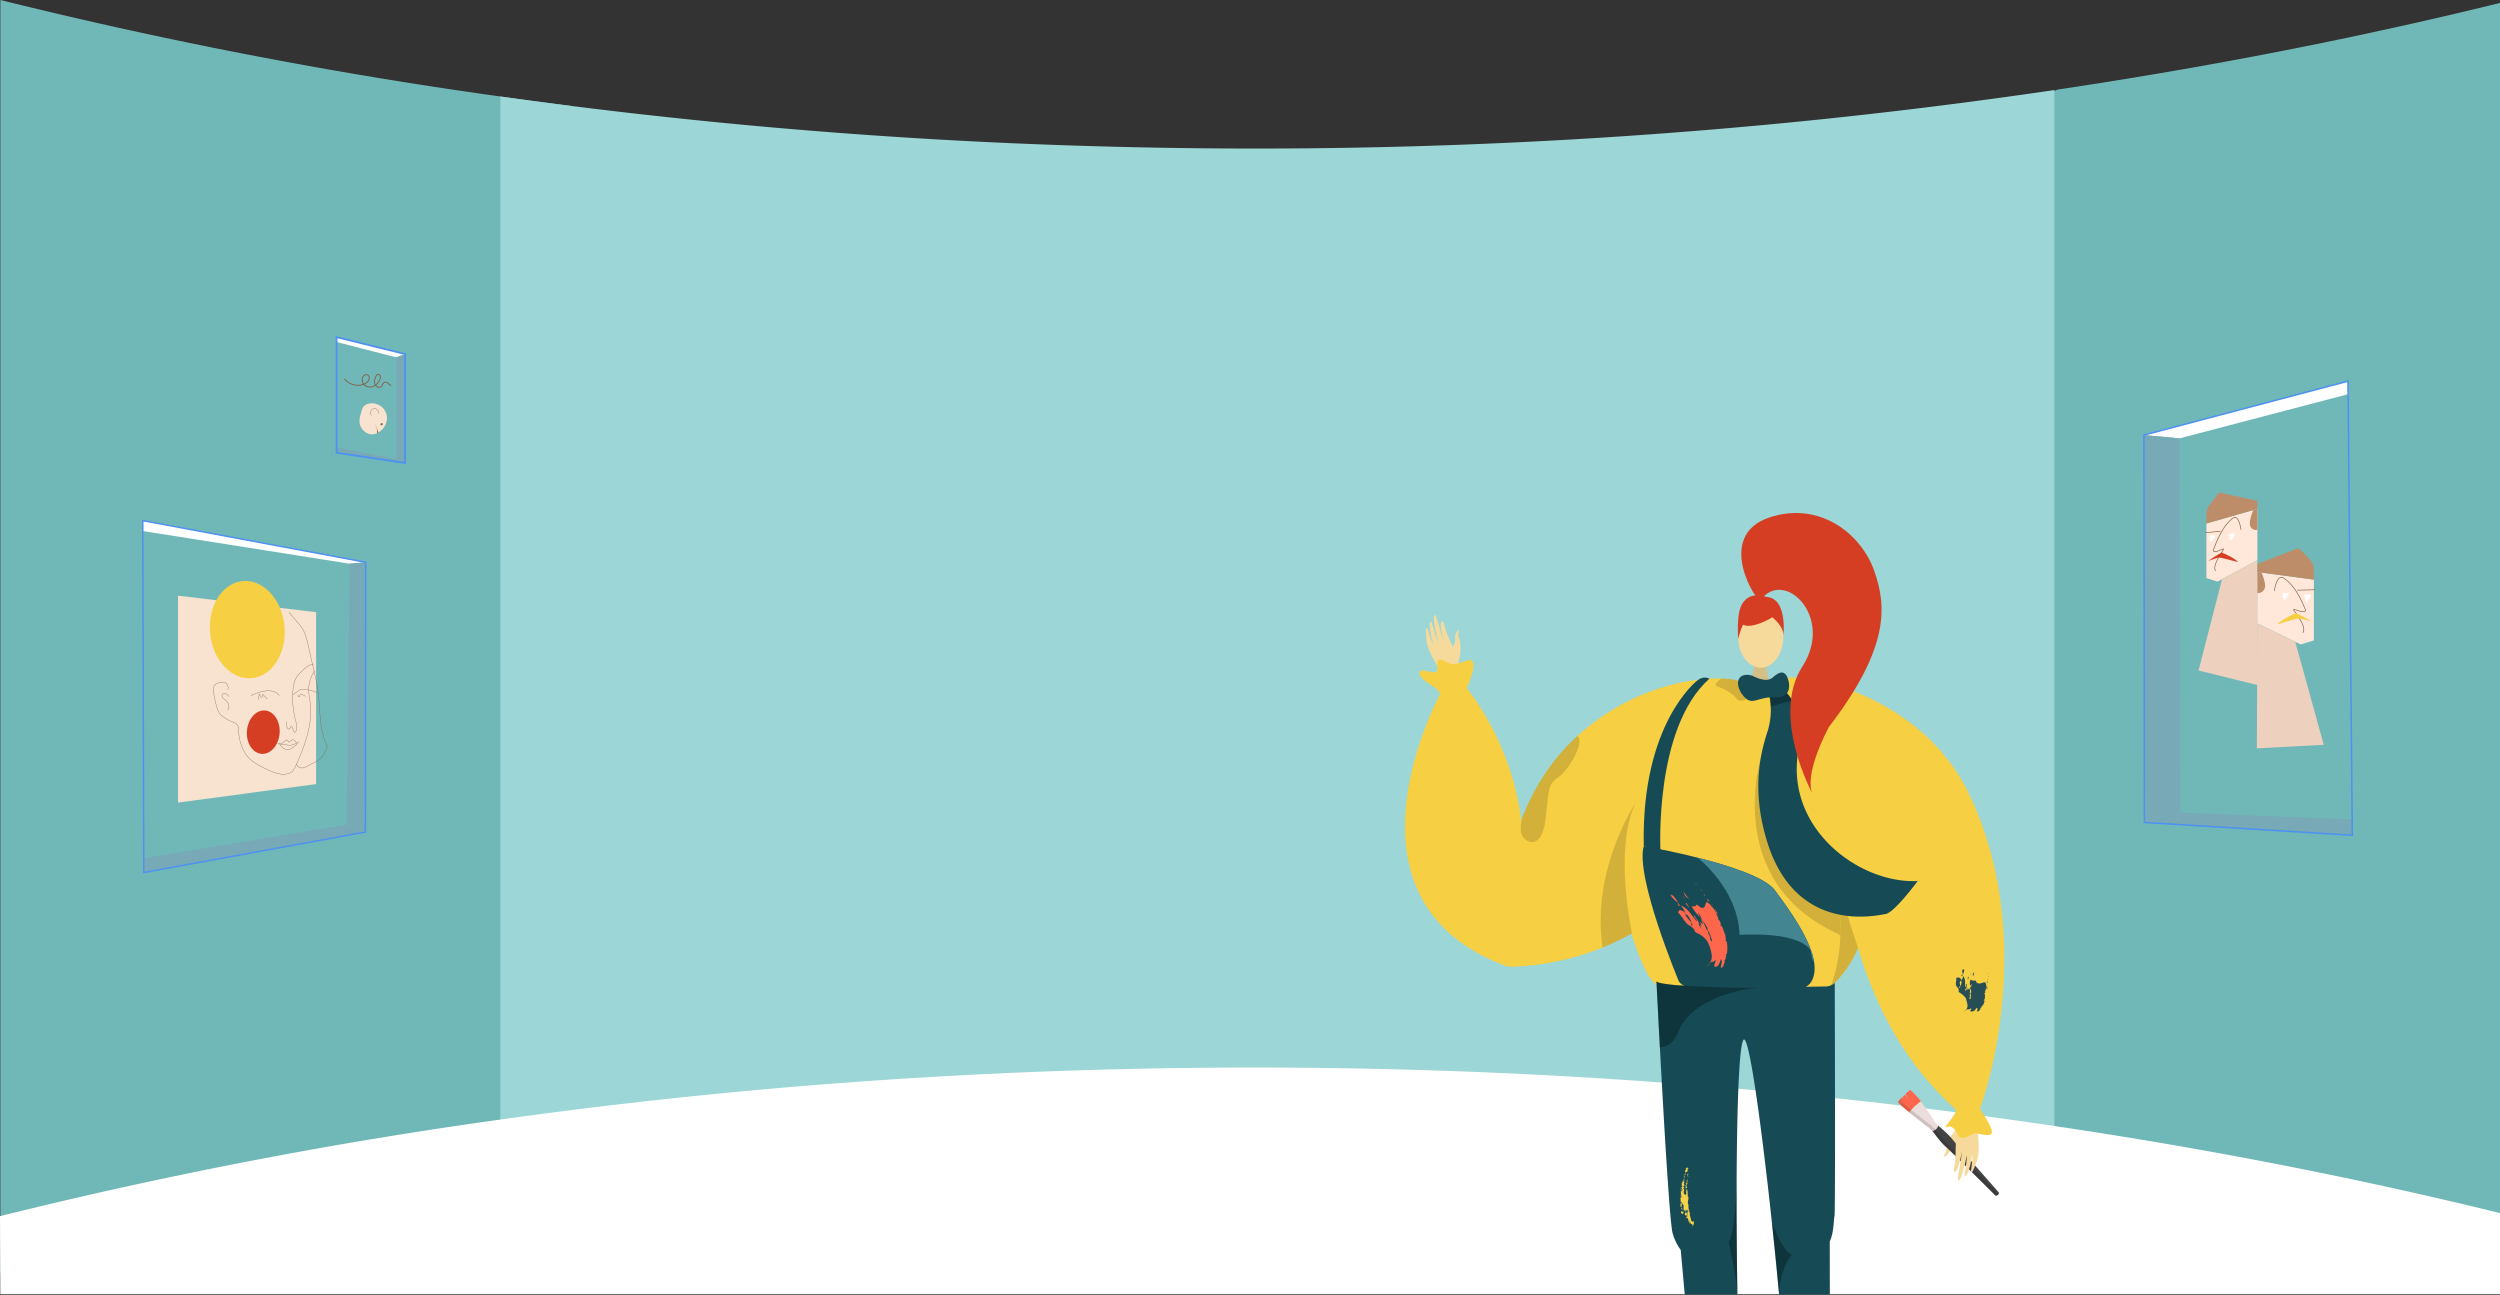 <svg xmlns="http://www.w3.org/2000/svg" width="1366" height="707.652" viewBox="0 0 1366 707.652"><rect x="0" y="0" width="1366" height="707.652" fill="#333333" stroke="none"/><defs><style>.a{fill:#70b8b8;}.b{fill:#9cd6d6;}.c{fill:#fff;}.d{fill:#77aab6;}.ab,.ae,.ag,.ai,.e,.k,.t,.y,.z{fill:none;}.e,.y,.z{stroke:#4e91f2;}.ab,.ae,.ag,.ai,.e,.y,.z{stroke-miterlimit:10;}.e{stroke-width:0.999px;}.f,.n{fill:#f6da9b;}.f{fill-rule:evenodd;}.g{fill:#444343;}.h{fill:#fe674c;}.i{fill:#ebdddb;}.j{fill:#e5d7d1;opacity:0.31;mix-blend-mode:overlay;isolation:isolate;}.l{opacity:0.13;}.m{fill:#d6bf87;}.o{fill:#f7cf43;}.p{fill:#164b55;}.q{fill:#438591;}.r{opacity:0.15;}.s{fill:#f8d24b;}.t{stroke:#f8d24b;stroke-linecap:round;stroke-linejoin:round;}.u{fill:#274e55;}.v,.w{opacity:0.3;}.x{fill:#d63e23;}.y{stroke-width:0.834px;}.z{stroke-width:0.849px;}.aa{fill:#ffe8d9;}.ab,.ae,.ag,.ai{stroke:#826047;}.ab{stroke-width:0.361px;}.ac{fill:#bd8c68;}.ad{fill:#edd1be;}.ae{stroke-width:0.36px;}.af{fill:#f7e3d0;}.ag{stroke-width:0.184px;}.ah{fill:#826047;}.ai{stroke-width:0.5px;}</style></defs><path class="a" d="M1366,1.62V707.17l-242.23-67.59-1.24-.24-31.75-6.02.07-22.59,1.56-535.5,30.12-25.56,1.78-.74C1228.2,33.44,1310.31,15.31,1366,1.62Z"/><path class="a" d="M316.29,64.64,300.61,608.05l-.37,12.96-26.87,6.66L.2,695.41V0A2644.964,2644.964,0,0,0,273.37,52.72q18.765,2.625,38.35,5.11Z"/><path class="b" d="M1122.53,49.2V645.63H273.37V52.72q18.765,2.625,38.35,5.11A2967.286,2967.286,0,0,0,614.99,80.32,2991.739,2991.739,0,0,0,1122.53,49.2Z"/><path class="c" d="M1366,662.83v44.34H379.55a2.45,2.45,0,0,1-.02.27,2.435,2.435,0,0,0-.01-.27H.17L0,664.5c.07-.02.13-.03.2-.05a2638.247,2638.247,0,0,1,265.16-51.59c1.97-.28,3.96-.56,5.95-.84.68-.1,1.37-.19,2.06-.29q3.555-.495,7.14-.99c1.4-.19,2.8-.39,4.21-.57q6.21-.855,12.5-1.68c1.13-.15,2.26-.3,3.39-.44,1.78-.24,3.58-.47,5.38-.7l1.13-.15,1-.12c.34-.05.68-.09,1.02-.13a.248.248,0,0,1,.09-.01h.01q19.485-2.49,39.76-4.79,21.15-2.4,43.13-4.56,4.86-.48,9.76-.94,20.475-1.95,41.65-3.66c53.93-4.34,111.17-7.46,171.45-8.86a3022.069,3022.069,0,0,1,304.88,8.27q16.155,1.26,31.9,2.66c1.43.12,2.86.25,4.28.39q9.375.825,18.58,1.73c1.39.13,2.77.26,4.15.4q9.585.93,19,1.92,48.8,5.1,93.07,11.23,16.155,2.22,31.68,4.52C1227.26,630.8,1309.99,649.07,1366,662.83Z"/><path class="c" d="M183.907,186.878l32.659,8.389,4.806-1.8-37.465-9.253Z"/><path class="d" d="M216.566,195.267v55.668l4.806,2.045V193.464Z"/><path class="d" d="M216.566,250.935l-32.659-6.7v3.153l37.465,5.589Z"/><path class="e" d="M183.907,184.211l37.465,9.253V252.98l-37.465-5.589Z"/><path class="f" d="M1069.317,616.446s-5.057,5.223-5.7,10.883c-.379,3.364-1.224,3.32-1.452,3.9-.756,1.926,2.682-.049,3.467-2.925.638-2.338,4.529-3.788,5.309-5.209s2.145-5.636,1.56-6.649S1069.317,616.446,1069.317,616.446Z"/><path class="g" d="M1059.221,615.194l-.294-.293-1.416,1.322,0,0-.2.194-.218.2,0,0-1.307,1.246.275.311s4.126,5.8,6.957,8.259,27.19,26.705,27.19,26.705a.776.776,0,0,0,.983.041,1.779,1.779,0,0,0,.829-.782.775.775,0,0,0,.017-.984s-22.785-25.734-25.07-28.7S1059.221,615.194,1059.221,615.194Z"/><path class="h" d="M1049.3,601.333c.4.566.841,1.331.841,1.331l-6.482,5.484s-1.974-1.728-2.405-1.982a51.2,51.2,0,0,1-3.843-3.547c-.231-.293-.491-.267-.074-.879.079-.116.181-.254.311-.422.021-.026.041-.052.063-.077a11.189,11.189,0,0,1,1.635-1.66l1.1,1.166-.972-1.322s.857-.787,1.008-.951.808.156,1.179.55,1.3,1.812,1.428,1.879a21.154,21.154,0,0,0-1.407-2.148c-.231-.3-.675-.775-.675-.775s.292-.272.656-.616l0,0c.118-.111.245-.227.37-.348.487-.456.978-.92,1.059-1a3.613,3.613,0,0,1,.768-.443s1.492,1.405,1.974,1.89S1048.9,600.767,1049.3,601.333Z"/><path class="i" d="M1046.25,604.4a.018.018,0,0,0-.018,0c-.018.017-.05.049-.094.095s-.083.072-.1.089a.02.02,0,0,0,0,.018c-.7.736-2.9,3.11-2.9,3.11s1.825,1.481,2.087,1.68,6.23,4.888,6.8,5.336a13.962,13.962,0,0,0,1.973,1.341c.454.205.132.081.516.705a1.972,1.972,0,0,0,1.11.723,1.451,1.451,0,0,0,.355.633,15.153,15.153,0,0,0,1.93-1.113l.042-.039a15.017,15.017,0,0,0,1.223-1.862,1.461,1.461,0,0,0-.611-.391,1.97,1.97,0,0,0-.656-1.15c-.6-.42-.5-.091-.674-.557a14.112,14.112,0,0,0-1.224-2.048c-.414-.6-4.746-6.828-4.929-7.1s-1.556-2.183-1.556-2.183S1047.026,603.747,1046.25,604.4Z"/><path class="j" d="M1040.823,603.633s-2.1-1.13-3.488-1.893c.079-.116.181-.254.311-.422.021-.026.041-.052.063-.077Z"/><path class="k" d="M1045.834,597.458c-.482-.485-1.974-1.89-1.974-1.89a3.613,3.613,0,0,0-.768.443c-.081.083-.572.547-1.059,1-.125.121-.252.237-.37.348l0,0c-.364.344-.656.616-.656.616s.444.471.675.775a21.154,21.154,0,0,1,1.407,2.148c-.132-.067-1.057-1.485-1.428-1.879s-1.029-.712-1.179-.55-1.008.951-1.008.951l.972,1.322-1.1-1.166a11.189,11.189,0,0,0-1.635,1.66c-.022.025-.042.051-.063.077-.13.168-.232.306-.311.422-.417.612-.157.586.074.879a51.2,51.2,0,0,0,3.843,3.547c.29.171,1.278,1.009,1.894,1.539l-.01.012.378.306.143.125.005,0c.561.453,1.391,1.124,1.561,1.253.263.2,6.23,4.888,6.8,5.336a13.962,13.962,0,0,0,1.973,1.341c.454.205.132.081.516.705a1.972,1.972,0,0,0,1.11.723,1.451,1.451,0,0,0,.355.633.062.062,0,0,0,.04,0l.039.044s4.126,5.8,6.957,8.259,27.19,26.705,27.19,26.705a.776.776,0,0,0,.983.041,2.156,2.156,0,0,0,.479-.323,2.186,2.186,0,0,0,.35-.459.775.775,0,0,0,.017-.984s-22.785-25.734-25.07-28.7-7.743-7.518-7.743-7.518l-.049-.049a.071.071,0,0,0,0-.024.778.778,0,0,0-.221-.194l-.026-.026-.006.005c-.158-.1-.336-.2-.358-.176a1.97,1.97,0,0,0-.656-1.15c-.6-.42-.5-.091-.674-.557a14.112,14.112,0,0,0-1.224-2.048c-.414-.6-4.746-6.828-4.929-7.1-.148-.221-1.067-1.5-1.419-1.992-.116-.183-.242-.375-.363-.549C1048.9,600.767,1046.317,597.94,1045.834,597.458Z"/><g class="l"><path d="M1040.679,598.481l1.02,1.082-.71-.965A1.341,1.341,0,0,0,1040.679,598.481Z"/><path d="M1041.689,597.338l-.064.061h0c-.364.344-.657.616-.657.616l0,0C1041.2,597.8,1041.545,597.483,1041.689,597.338Z"/><path d="M1042.914,597.84c.372.394,1.3,1.813,1.428,1.879a21.154,21.154,0,0,0-1.407-2.148c-.224-.294-.647-.744-.673-.772l-.268.251c-.079.077-.159.152-.237.225C1041.937,597.155,1042.558,597.462,1042.914,597.84Z"/><path d="M1043.124,595.986a.492.492,0,0,0-.07.061c-.018.019-.058.057-.112.109Z"/><path d="M1091.46,651.957s-24.359-24.25-27.19-26.7-6.956-8.259-6.956-8.259l-.04-.045a.062.062,0,0,1-.04,0,1.446,1.446,0,0,1-.355-.633,1.974,1.974,0,0,1-1.11-.722c-.384-.625-.062-.5-.516-.705a13.987,13.987,0,0,1-1.973-1.342c-.572-.448-6.539-5.136-6.8-5.336-.17-.129-1-.8-1.561-1.253l-.005,0-.143-.125c-.224-.18-.378-.306-.378-.306l.01-.012c-.616-.53-1.6-1.368-1.894-1.539a50.949,50.949,0,0,1-3.842-3.547c-.232-.293-.492-.267-.075-.879.079-.116.181-.254.311-.422.021-.026.041-.052.063-.077.12-.15.24-.29.358-.424l-.016-.016a11.191,11.191,0,0,0-1.635,1.66c-.022.025-.043.051-.063.077-.13.168-.233.306-.311.422-.417.612-.157.586.074.879a51.189,51.189,0,0,0,3.842,3.547c.29.171,1.279,1.009,1.9,1.539l-.011.012.378.306.144.125.005,0c.561.454,1.39,1.124,1.561,1.253.263.2,6.23,4.888,6.8,5.336a14.062,14.062,0,0,0,1.974,1.342c.454.2.131.08.516.7a1.977,1.977,0,0,0,1.109.722,1.45,1.45,0,0,0,.356.633.062.062,0,0,0,.04,0l.039.045s4.125,5.8,6.956,8.259,27.19,26.7,27.19,26.7a.776.776,0,0,0,.984.041,2.184,2.184,0,0,0,.479-.323,2.161,2.161,0,0,0,.35-.459,1.249,1.249,0,0,0,.141-.316A.688.688,0,0,1,1091.46,651.957Z"/><path d="M1040.5,598.478a.126.126,0,0,0-.059.033c-.026.027-.072.074-.131.13C1040.389,598.573,1040.452,598.518,1040.5,598.478Z"/><path d="M1039.815,599.11c-.206.191-.381.351-.381.351l.019.026Q1039.642,599.281,1039.815,599.11Z"/></g><path class="f" d="M1075.55,601.154c-.3,1.048-6.4,12.228-6.7,18.167s-.191,14.8-.935,17.887c-.875,3.635.589,4.485,2,.28a58.343,58.343,0,0,0,2.285-9.533c0-.592-.361,3.284-1.059,7.509-.741,4.492-1.8,9.375-1,9.564,1.556.366,4.492-12.606,4.644-14.877a57.017,57.017,0,0,1-.479,5.99c-.368,2.709-1.194,5.83-.611,6.413.918.918,3.307-5.986,3.856-11.634.178-.106.536,1.7-.567,8.362-.11.669.249,2.349,1.165.133,1.93-4.664,3.1-6.527,3.041-13.169-.062-6.477-1.685-13.563-.315-18.28Z"/><path class="f" d="M797.749,377.985c-.171-1.078.574-13.787-1.682-19.29s-6.134-13.467-6.778-16.58c-.757-3.661-2.444-3.8-1.929.6a58.333,58.333,0,0,0,2,9.6c.252.536-1.073-3.124-2.243-7.244-1.244-4.38-2.368-9.248-3.174-9.077-1.564.332,1.309,13.318,2.139,15.437a56.849,56.849,0,0,1-2.119-5.622c-.822-2.607-1.405-5.783-2.181-6.062-1.222-.44-.44,6.825,1.47,12.169-.116.171-1.208-1.307-3.051-7.807-.185-.653-1.226-2.019-1.111.376.242,5.042-.026,7.228,2.863,13.209,2.816,5.833,7.3,11.552,8.075,16.4Z"/><path class="f" d="M796.871,361.495s2.348-6.881.513-12.272c-1.091-3.2-.308-3.526-.349-4.148-.137-2.064-2.4,1.187-1.889,4.124.419,2.387-2.483,5.357-2.583,6.975s.461,6.012,1.422,6.68S796.871,361.495,796.871,361.495Z"/><path class="m" d="M958.332,360.395s1.026,11.452-6.038,17.785,16.28,0,16.28,0-4.344-10.969-3.37-17.785S958.332,360.395,958.332,360.395Z"/><ellipse class="n" cx="12.35" cy="16.85" rx="12.35" ry="16.85" transform="translate(949.708 331.136)"/><path class="o" d="M1081.805,605.984s8.213,11.463,6.266,13.52-8.067-1.083-9.875,0-6.446,3.23-7.544,1.912-2.871-7.04-6.611-5.639,6.5-7.819,4.313-9.793c-28.71-25.846-44.4-58.282-53.154-88.2h-.007v.007c-3.12,8.171-9.421,16.736-14.852,21.16-.352.3-.711.566-1.056.821-14.472,6.9-84.874,1.753-94.2-2-4.2-1.7-9.31-13.976-13.693-27.647-5.348-16.667-9.627-35.4-9.883-39.538-.434-6.95,7.951-87.766,56.15-97.2A50.187,50.187,0,0,1,950.7,372.6s.455.27,1.249.635a24.327,24.327,0,0,0,5.128,1.74c3.961.862,9.11.848,13.458-2.906,8.412-7.267,78.482,5.549,105.267,61.581C1115.518,516.728,1081.805,605.984,1081.805,605.984Z"/><path class="o" d="M951.4,382.883c-4.81,27.17-27.4,100.491-27.4,100.491a122,122,0,0,1-32.285,26.577c-.1.062-.207.118-.311.173a133.691,133.691,0,0,1-15.714,7.6c-27.82,11.27-51.837,10.463-51.837,10.463-98.89-35.681-37.019-148.808-37.019-148.808-.49-3.907-10.235-6.819-11.208-11.112s7.8.394,9.255-1.3-1.456-8.537,3.9-6.025,4.383,2.843,12.665,0,0,15.024,0,15.024c24.541,31.981,29.068,65.136,29.731,72.776-.007-.159-.007-.325-.014-.511.29-.738.58-1.477.869-2.2.394-.966.794-1.925,1.2-2.864a.022.022,0,0,0,.007-.014c0-.006.007-.013.007-.027,7.633-17.709,17.675-31.015,28.689-41,28.89-26.177,61.823-31.947,78.807-31.36,5.873.2,9.842,1.159,11.077,2.291a.584.584,0,0,1,.138.179C952.583,374.27,952.307,377.755,951.4,382.883Z"/><path class="p" d="M905.091,536.222v.09c0,.05.01.12.01.21,0,.04.01.09.01.14q.015.39.06,1.14c0,.11.01.22.02.34v.02c0,.11.01.23.02.36s.01.26.02.41.01.3.02.45.02.32.02.49q.03.555.06,1.2.03.51.06,1.08c.01.17.02.34.02.52.01.25.03.51.04.77.01.08.01.16.02.25q.015.375.03.78a.66.66,0,0,1,.01.14c.03.52.05,1.07.09,1.64q.03.57.06,1.17c.02.4.04.81.06,1.22.03.5.05,1.02.08,1.54.05,1.05.11,2.14.17,3.28.03.57.06,1.15.09,1.75s.06,1.19.09,1.8c.03.51.06,1.03.08,1.56.01.18.02.36.03.55.04.69.08,1.39.11,2.1.07,1.28.14,2.6.21,3.95q.045.855.09,1.74c.1,1.75.19,3.56.29,5.4.35,6.56.74,13.63,1.15,20.89,1.01,18.14,2.15,37.43,3.21,52.64,1.02,14.76,1.94,25.68,2.59,28a29.446,29.446,0,0,0,4.44,9.15l2.2,24.39h28.79c-.01-.29-.01-.57-.02-.86v-.24c0-.07-.01-.14-.01-.21v-.09c0-.1-.01-.21-.01-.32-.01-.71-.02-1.42-.03-2.14-.12-6.94-.22-14.14-.28-21.44-.01-1.64-.03-3.28-.04-4.93-.08-10.16-.1-20.44-.06-30.43v-.88c.08-18.23.35-35.42.87-48.98.6-16.01,1.54-26.98,2.86-28.68,1.51-1.94,4.04,10.32,6.9,29.62,1.98,13.41,4.12,30.23,6.18,48.04.83,7.19,1.65,14.54,2.44,21.89.73,6.82,1.43,13.63,2.1,20.33.09.84.17,1.67.25,2.5.15,1.52.3,3.02.44,4.52.41,4.18.8,8.29,1.17,12.3a2.464,2.464,0,0,0,.02.27,2.434,2.434,0,0,1,.01-.27h27.69c-.02-9.2-.03-18.99-.04-29.04,2.38-4.96,2.17-13.05,2.59-13.8.13-.23.21-7.61.25-18.7.04-11.69.05-27.52.03-43.48-.03-32.41-.13-65.36-.13-65.36-.05.05-.1.09-.15.14a6.594,6.594,0,0,1-1.81,1.19,9.114,9.114,0,0,1-2.36.66c-2.28.04-6.26.12-11.34.19h-.01c-6.79.09-15.53.19-24.76.2h-.06c-14.06.01-29.25-.14-40.43-.73-.77-.04-1.19-.07-1.19-.07l-.46-.03a93.029,93.029,0,0,1-12.17-1.3q-.27-.06-.51-.12a1.6,1.6,0,0,1-.21-.05c-.13-.03-.25-.07-.37-.1a6.888,6.888,0,0,1-.77-.26q-.18-.075-.33-.15A1.737,1.737,0,0,1,905.091,536.222Z"/><path class="p" d="M989.768,536.287c-7.267,12.65-65.957,9.759-72.417,0,0,0-24.037-57.337-19.192-73.983,0,0,13.775,2.381,29.365,6.322,17.385,4.389,37.019,10.724,42.292,17.86,5.99,8.11,14.576,19.835,18.93,30.656,0,.007,0,.007.007.014q.612,1.533,1.111,3.037c.325.987.608,1.967.849,2.933v.021C991.928,528.1,991.859,532.643,989.768,536.287Z"/><path class="p" d="M927.524,371.727s-30.857,23.292-29.366,90.578l9.131,2.941s-3.7-67.307,26.69-94.382C933.979,370.864,931.008,368.936,927.524,371.727Z"/><path class="q" d="M988.753,517.156c.131.642.263,1.256.387,1.836-7.516-10.573-38.655-8.171-38.655-8.171-.828-25.446-22.961-42.2-22.961-42.2,17.385,4.389,37.019,10.724,42.292,17.86,5.99,8.11,14.576,19.835,18.93,30.656C988.746,517.149,988.746,517.149,988.753,517.156Z"/><path class="q" d="M989.14,518.992a8.184,8.184,0,0,1,.724,1.2,8.383,8.383,0,0,1,.849,2.933v.021C991.2,527.8,990.451,525.072,989.14,518.992Z"/><path class="r" d="M1015.193,517.784v.007c-3.12,8.171-9.421,16.736-14.852,21.16,9.578-25.91,3.285-49.048,2.843-64.639,2.2,15.032,11.664,42.478,12,43.445A.1.1,0,0,1,1015.193,517.784Z"/><path class="r" d="M891.706,509.951a133.746,133.746,0,0,1-16.025,7.771c-6.329-41.85,17.219-77.73,17.868-78.71C883.472,460.558,888.952,495.99,891.706,509.951Z"/><path class="r" d="M851.45,424.7c-6.17,4.224-4.866,6.819-7.143,24s-12.664,11.394-13.313,5.549a21,21,0,0,1,2.229-11.091.022.022,0,0,0,.007-.014c0-.006.007-.013.007-.027,7.633-17.709,17.675-31.015,28.689-41C866.095,405.685,856.95,420.944,851.45,424.7Z"/><path class="c" d="M919.627,652.611c-.273-.189-.385-.613.077-.609a.826.826,0,0,1-.794-.291c.309,0,.223-.256.2-.421-.22.137-.256.325-.327.7.672.335-.341,1.061.4,1.37C919.336,653.127,919.8,652.894,919.627,652.611Z"/><path class="c" d="M921.641,651.075l-.184-.049.293.582C921.6,651.491,921.424,651.094,921.641,651.075Z"/><path class="s" d="M921.162,649.188c.336.057.535-.237.844-.226-.679,0-.133-.467-.214-.723l-.519-.114c-.382.241-.226.874-.281,1.406Z"/><path class="c" d="M921.554,648.715l-.331-.174C921.309,648.684,921.355,649.009,921.554,648.715Z"/><path class="c" d="M919.718,649.048c-.05.42.227-.25.331.175C919.963,649.08,919.94,648.915,919.718,649.048Z"/><path class="s" d="M920.8,647.315c.075.3.142.6.223.893l.235-.361Z"/><path class="s" d="M921.911,647.3a.222.222,0,0,1-.378.121c.422-.3-.152-.517.207-.8l.166.286c.435-.024-.423-.6.346-.558-.529-.4-.666.265-1.034-.243a1.8,1.8,0,0,1-.2,1.2c.161-.109.133-.156.267-.312.013.279.235.66.275.985C922.063,647.812,921.616,647.562,921.911,647.3Z"/><path class="s" d="M922.066,645.9c.048-.3.088-.755-.491-.862-.427.3.059.375.3.527-.1.087-.149.385-.45.251C921.549,645.775,921.841,646.024,922.066,645.9Z"/><path class="s" d="M922.22,644.731l-.5-.243.08.145-.37,0c.09.03.759.167.7.463C922.417,644.952,922.083,644.883,922.22,644.731Z"/><path class="s" d="M919.669,644.535c.265-.193.12-.32-.014-.565.034.332-.005.8.2.908l-.09-.03a2.877,2.877,0,0,0,.6.555C920.028,645.053,920.6,644.482,919.669,644.535Z"/><path class="s" d="M919.6,644.955l-.288-.255Z"/><path class="s" d="M922.145,643.8l-.193.448.164-.1Z"/><path class="s" d="M920.558,644.268c.093-.367-.417.182-.388-.167-.054-.1-.012.515.231.555C920.5,644.569,920.124,644.285,920.558,644.268Z"/><path class="s" d="M922.2,643.507l-.368-.4Z"/><path class="s" d="M922.506,642.584l-.27-.092c.254-.347-.1-.865.518-1.085-.345.037-.691-.2-.817.109.179.063.167.177.384.174-.076.132-.319.087-.421.171.283.256.029.6.286.812-.052-.1.012-.115.05-.181.451.43-.728.427.059.652C922.058,642.987,922.61,642.777,922.506,642.584Z"/><path class="s" d="M920.625,642.5l-.126.318c-.36-.124.01-.4-.323-.473-.217.005-.343.323-.485.2.857.094.015.448.987.339.086.427-.535.1-.512.545l.452.152C920.415,643.064,920.817,643,920.625,642.5Z"/><path class="s" d="M920.849,641.252l.293-.136-.409.055c-.02-.732,1.672-1.016,1.479-1.465-.495-.589.36-1.017.327-1.572-.324-.3-.228.237-.444.244-.672-.144.381-.226-.164-.407-.49-.085-.582.513-.9.724.051.214.2.225.477.314-.279.027-.382.23-.662.258.347.467-.4.631-.026,1.092-.386.1-.043-.325-.112-.189l-.012.234.063-.02c.359.347-.037.9-.3,1.089.139-.151.458-.239.561-.042l-.447.123.6.452C920.774,641.666,921.642,641.372,920.849,641.252Z"/><path class="s" d="M920.032,641.646c-.266.471.653-.012.412.506l0-.563Z"/><path class="c" d="M921.3,639.414l.319-.211C921,639.278,921.779,639.725,921.3,639.414Z"/><path class="c" d="M921.377,638.534l.546.179-.3-.254Z"/><path class="s" d="M922.127,637.8c-.263-.207-.525-.018-.475.2C921.692,637.812,921.947,637.74,922.127,637.8Z"/><path class="s" d="M922.576,640.257a.335.335,0,0,1-.028.139Z"/><path class="s" d="M922.594,640.166l-.018.091A.278.278,0,0,1,922.594,640.166Z"/><path class="s" d="M921.9,649.9a.434.434,0,0,1,.032.187l-.036-.185Z"/><path class="s" d="M921.119,650.116c-.354-.336.848-.349.6-.887a5.85,5.85,0,0,1,.18.677C921.333,650.209,921.6,649.665,921.119,650.116Z"/><path class="s" d="M920.558,645.6a.247.247,0,0,0-.016-.019C920.523,645.543,920.541,645.561,920.558,645.6Z"/><path class="c" d="M922.45,664.648l.154-.014-.164.315Z"/><path class="c" d="M922.723,664.577l.241-.529c.126.981.272,1.958.429,2.934l-.224-.068C922.891,666.989,922.949,664.464,922.723,664.577Z"/><path class="c" d="M922.467,664.461c-.664-.221.181-.5-.3-.808.325.2.674.337.536.58Z"/><path class="t" d="M921.139,663.595c.111-.172-.179-.337-.093-.436C921.54,663.167,921.19,663.451,921.139,663.595Z"/><path class="s" d="M919.235,663.343a.13.13,0,0,1-.011-.075.65.65,0,0,0,.1.069Z"/><path class="s" d="M919.322,663.337l.22-.017A.187.187,0,0,1,919.322,663.337Z"/><path class="s" d="M919.224,663.268a.948.948,0,0,0-.25-.166l-.026.073c-.067-.09-.26-.242-.139-.3-.021.192.132.181.44.158l.015-.309C920,662.716,919.247,662.992,919.224,663.268Z"/><path class="t" d="M918.964,662.32l.447.276C919.016,662.719,918.971,662.437,918.964,662.32Z"/><path class="s" d="M919.4,661.817c.127.063.112.37.287.17.087.042.075.1.078.165C919.649,661.956,919.172,662.191,919.4,661.817Z"/><path class="s" d="M919.766,662.152a.183.183,0,0,1,.028.087A.155.155,0,0,1,919.766,662.152Z"/><path class="t" d="M921.9,665.209a.176.176,0,0,1,.157-.038Z"/><path class="s" d="M919.8,661.155l-.006-.117a.263.263,0,0,0,.028.093Z"/><path class="s" d="M924.782,670.225a1.564,1.564,0,0,0-.2-1.332c-.519.088-.179-.207-.732-.162a5.668,5.668,0,0,1-.286-.811c-.192-.558-.423-1.128-.508-.876l.258.111-.564-.078c.1-.3.488-.747.15-.9.164-.074.333,2.429.488,2.313-.614.312-1.044-3.253-1.325-3.316l.329-.077c-.4-.4-.911-.639-1.183-.991l.393-.126c-.1.289.178.335.382.6-.126-.478.113-.591-.006-.953-.52.065-.222.344-.563-.094.205-.156.81.1.658-.308.09-.516-.668-.343-.754-.781l-.169.316c-.039-.161-.178-.455.091-.637a.731.731,0,0,0,.832.569c-.133-.176.03-.6-.009-.764l.374.067c.329-.207-.2-.264.1-.514-.226-.194-.516.172-.675.066.12-.054.283-.48.03-.6-.763.163.271.469-.453.794l.1-.4c-.782-.184.063.624-.558.548-.815-.229.706-.674-.323-.867-.175.2-.145.781-.426.729.268-.229-.286-.332-.409-.609l.328-.372c-.254-.127-.248-.01-.395.116.406-.539-.17-1.357.329-2.107-.137-.416-.341-.033-.624-.209.452-.253.044-.613.043-.849.03-.071-.434-.175-.618-.1l.317.58c-.248-.015-.645.094-.577.3.888-.2-.5.874.522.853l-.463.021.364.741.061-.027c-.152.008.354.619.2,1.052-.163-.108-.037-.825-.513-.372-.287-.293.094-.882-.14-1.439l-.3.132c-.482-.574.044-1.405-.082-2.063l.434.176c.151-.242.486-.558.113-.76.035.282-.214.148-.4.105-.25-.374-.016-.948-.2-1.467a.315.315,0,0,0,.154,0l-.275-.542c.064-.262.311-.359.59-.526-.062-.1-.06-.332-.308-.235-.022.051-.044.1-.019.136-.473-.266.132-.2-.162-.539.4.26.556-.1.956-.072-.182-.4-.709-.024-.894-.07.218-.5.558-.567.634-1.062-.246-.026-.164.352-.442.4.065-.142.039-.307-.053-.332l-.193.307a1.808,1.808,0,0,0,.164-1.587l-.124.046.009-.355.46.126c-.119-.191.288-.4-.08-.5l-.033.07-.147-.239.455.247c.191-.3-.74-.727-.658-1.224.622-.1.208.858,1.007.924.131-.162.267-.44.056-.54-.217.018-.223.136-.228.254-.412-.436.265-1.076-.431-1.359l-.262.322c-.075-.382.769-.611.312-.746l.788.312c-.385-.39-.3-.881-.581-1.248-.461-.021,0,.52-.094.492l-.328-.18c.283-.555.288-.154.579-.824l-.308-.016c.477-.212-.408-.849.409-.592l-.2.177.37,0-.226-.791c.273.087.2-.294.568-.178l-.317-.3c.532-.107.607.555,1.008.6.242,0,.217-.137.185-.2.379.359-.544.493-.567.837l.328.182-.461-.024a1.147,1.147,0,0,0,.565.333c-.638.32.105.706-.046,1.212-.257-.431-.444.263-.564.188-.011.236.795.824.231,1.015-.223.134-.326-.291-.433.034a.344.344,0,0,0,.514.226,7.179,7.179,0,0,1,.034,1.543l-.3-.122c-.255.324.168.636.5.8-.125.046-.033.07-.216.022-.505.415.633.52.523,1.192.432-.046.471-.346.261-.556l.492.049a3.149,3.149,0,0,0-.386-1.7l.364.215c.659-.4-.642-.291.113-.669-.172-.282-.257.2-.463-.01.144-.2.851.054.887-.278.247,1.246.2,2.661.328,3.96.092.023.123-.047.155-.115.343.216.071,1.236-.079,2.22s-.239,1.927.414,1.948c-.183.075-.405-.123-.366.151a.554.554,0,0,0,.4.008c-.652.74.139,1.624-.254,2.495.214-.035.347.141.5.132-.478.328.1.774-.162,1.067l.242-.108.074.845c.093.016.087-.1.114-.169.133.173-.142.24-.355.278l.575.324c-.78,1.193.752,2.412.356,3.733.446.136.644.274.734.585l.108-.173c.4.275-.212.047,0,.3.293.15.647-.029.38-.249.124-.176.283-.1.4,0A4.143,4.143,0,0,1,924.782,670.225Z"/><path class="h" d="M916.809,493.176c-1.444-1.026-2.652-2.327-3.888-3.384l1.473,1.267a7.157,7.157,0,0,1-1.707-2.232c.494-.075.735.6,1.219.326a24.1,24.1,0,0,1,4.037,5.83C916.443,495.189,917.287,493.605,916.809,493.176Z"/><path class="h" d="M911.2,486.547c.184.157.358.314.527.474A1.362,1.362,0,0,1,911.2,486.547Z"/><path class="h" d="M930.636,501.788a3.556,3.556,0,0,1,.581.6A2.494,2.494,0,0,1,930.636,501.788Z"/><path class="h" d="M921.059,493.367a2.242,2.242,0,0,1,.462.157q.966,1.329,1.845,2.772C922.68,495.288,921.425,494.687,921.059,493.367Z"/><path class="h" d="M921.07,491.731a6.873,6.873,0,0,1-1.817-2.875A12.434,12.434,0,0,0,921.07,491.731Z"/><path class="h" d="M940.514,506.49a.451.451,0,0,1,.251-.053.34.34,0,0,0,.162.038c.092.53.155,1.072.221,1.6-.1-.1-.328-.131-.386-.247C940.683,507.249,941.09,506.93,940.514,506.49Z"/><path class="h" d="M930.432,501.557l-.063.008-.224-.185.008-.046A1.334,1.334,0,0,1,930.432,501.557Z"/><path class="h" d="M940.289,505.87a2.594,2.594,0,0,0,.468-.295l.168.894a.871.871,0,0,0-.16-.032C940.558,506.318,940.609,505.958,940.289,505.87Z"/><path class="h" d="M938.444,499.258c-.111-.151-.539-.075-.671-.094a6.848,6.848,0,0,0-.26-1.659c-.134-.016-.249-.163-.517-.191a2.64,2.64,0,0,0,.157-.512q.5.787.967,1.64c.315.558.614,1.148.9,1.765A5.742,5.742,0,0,1,938.444,499.258Z"/><path class="h" d="M940.247,528.986a12.44,12.44,0,0,1,.411-2.468,3.084,3.084,0,0,0-.356-2.463c-.621,1.79-1.157,4.163-2.918,4.137-.877-.01-.834-.546-.585-1.251a7.43,7.43,0,0,0,.617-2.258l-.372.326c.186-.16.372-.327.17-.478-.378.331-.715.957-1.311,1.1l-.394-.3a5.66,5.66,0,0,0-1.542,1.4,4.1,4.1,0,0,1-1.611,1.205,6.19,6.19,0,0,0,2.906-6.214,23.259,23.259,0,0,0-2.171-7.074,12.94,12.94,0,0,0-6.4-5.044,4.52,4.52,0,0,1-1.027-1.827,11.281,11.281,0,0,0-3.157-2.439c-2.186-1.684-3.135-4.329-5.354-6.445-.442-.412.216-2.191,1.622-1.4a8.3,8.3,0,0,1,3.118,2.324c-.506.231-.645-.436-1.139-.387a6.68,6.68,0,0,0,1.353,2.249c-.4-.442-.824-.876-1.247-1.309,1.066,1.082,2.024,2.416,3.228,3.534.4.459-.723,1.851.75,1.828a17.3,17.3,0,0,0-2.945-5.915l.038-.017c-.692-.722-1.246-1.447-1.913-2.161.258.177.541.341.645.6a14.113,14.113,0,0,0-2.388-3.6,12.991,12.991,0,0,1,4.978,3.943c1.368,1.625,2.533,3.37,3.942,4.813.094-1.451-1.836-1.894-1.572-3.344a24.713,24.713,0,0,1,2.941,4.777,2.181,2.181,0,0,0-.419-.218,3.455,3.455,0,0,0,.675,1.659,7.66,7.66,0,0,1,.924,1.484l.1.292a3.068,3.068,0,0,0-.1-.292,26.626,26.626,0,0,0-1.18-2.925,2.475,2.475,0,0,1,.919,1.287,2.651,2.651,0,0,0-.079-1.445l-.945-1.63a8.382,8.382,0,0,0,2.137,1.957,21.517,21.517,0,0,0-1.727-3.7c.475.571.965,1.134,1.423,1.72.531,1.141,1.048,2.28,1.55,3.432l-.1-.108.158.238.607,1.345a3.263,3.263,0,0,0,1.054.944l.1.2c-.213-.055-.4-.042-.362.237.029,1.225,1.295,2.038,1.106,3.5a1.929,1.929,0,0,0,.475,1.2c-.078.166.018.208.159.229l.191.278a2.14,2.14,0,0,0,.366.711,3.777,3.777,0,0,0-.366-.711,2.638,2.638,0,0,0-.127-.269c.159.019.346.035.4.171a23.579,23.579,0,0,0-1.844-5.349c.174.045.37.135.482.159l-.586-.355a11.793,11.793,0,0,0-1.006-1.578,1.531,1.531,0,0,0,.626.249,21.251,21.251,0,0,0-2.889-4.522,42.024,42.024,0,0,0-2.391-4.492,9.128,9.128,0,0,0,.968,2.772,40.737,40.737,0,0,1-4.624-6.064,7.777,7.777,0,0,0,2.307-.152c.289-.269-.162-.993.333-.771,2,.666,2.05,2.291,4.234,1.531.574-.246.88-3.2,1.644-2.943a13.4,13.4,0,0,1,2.112,1.858,8.323,8.323,0,0,0,.529.887c-.008.06.136.047.3.042a11.268,11.268,0,0,1,1.747,2.566l.28.7a1.325,1.325,0,0,1-.227.525,1.746,1.746,0,0,1,.538.206c.253.624.522,1.223.791,1.817.014.409,0,.827.036,1.212.117-.073.251-.213.4-.219l1,2.212a2.53,2.53,0,0,1-.337,1.153c1.479.265,1.629,2.437,2.265,3.7l.042-.017c.247.668.452,1.365.655,2.068a2.55,2.55,0,0,1-.292.453c.254.107.319.287.442.344a7.157,7.157,0,0,1-.231,1.694c.126.057.551.121.607.306a5.835,5.835,0,0,0,.263,1.091c.062.423.093.861.118,1.3a17.558,17.558,0,0,1-.005,2.224,19.049,19.049,0,0,1-.234,2.2,2.578,2.578,0,0,1-.539.113c.268.2.1.518.249.706a.423.423,0,0,0-.25-.04c.354.628-.119.777-.259,1.354.012.129.212.246.274.374-.017.064-.031.127-.052.192-.888.66-.592,1.29-.651,2.015-.285.708-.531,1.4-.86,2.078C941.252,528.539,940.659,528.671,940.247,528.986Z"/><path class="h" d="M941.172,508.272c.085.693.116,1.4.161,2.1C941.1,509.687,940.618,509.2,941.172,508.272Z"/><path class="h" d="M932.9,492.168A2.529,2.529,0,0,0,932.97,491c1.007,1.318,2.031,2.634,3.015,4.049l-.035.028C935.005,494.064,934.373,492.052,932.9,492.168Z"/><path class="h" d="M940.765,506.437a.871.871,0,0,1,.16.032l0,.006A.34.34,0,0,1,940.765,506.437Z"/><path class="h" d="M925.226,494.691l-.086-.119q.465.33.9.693A2.561,2.561,0,0,1,925.226,494.691Z"/><path class="h" d="M922.9,491.42l-1.72-1.5a8.688,8.688,0,0,1-1.37-2.649C920.885,488.6,921.89,490,922.9,491.42Z"/><path class="h" d="M931.223,489.435c-.1-.358-.165-.763-.254-1.14l.6.84C931.427,489.176,931.324,489.338,931.223,489.435Z"/><path class="h" d="M927.568,496.785l-.151-.171.663.218C927.963,496.834,927.75,496.789,927.568,496.785Z"/><path class="h" d="M929.505,486.106l.409.639a1.764,1.764,0,0,0-.551-.091A1.347,1.347,0,0,0,929.505,486.106Z"/><path class="h" d="M926.816,483.37a6.989,6.989,0,0,1-.609-.759c.3.236.611.49.908.75C926.953,483.394,926.816,483.43,926.816,483.37Z"/><path class="u" d="M1072.5,532.293a10.591,10.591,0,0,1-.41-2.434c.051.3.1.608.154.913a1.76,1.76,0,0,1,.363-1.321c.4.131.1.44.632.5a7.393,7.393,0,0,1-1.152,3.358C1070.841,532.908,1072.548,532.6,1072.5,532.293Z"/><path class="u" d="M1073.172,528.2a2.929,2.929,0,0,1,.036.33C1073.149,528.413,1073.1,528.3,1073.172,528.2Z"/><path class="u" d="M1077.729,539.562a1.114,1.114,0,0,1,.162.377A.576.576,0,0,1,1077.729,539.562Z"/><path class="u" d="M1075.467,533.688a1.2,1.2,0,0,1,.238.2c-.121.516-.274,1.041-.448,1.575C1075.384,534.882,1074.85,534.28,1075.467,533.688Z"/><path class="u" d="M1076.586,533.1a1.839,1.839,0,0,1,.666-1.57A3.145,3.145,0,0,0,1076.586,533.1Z"/><path class="u" d="M1084.128,543.328a1.017,1.017,0,0,1,.25.016.432.432,0,0,0,.131.038c-.133.215-.271.43-.416.645-.056-.051-.253-.095-.262-.148C1083.986,543.641,1084.464,543.581,1084.128,543.328Z"/><path class="u" d="M1077.689,539.42l-.056-.012c-.029-.043-.057-.086-.083-.128a.224.224,0,0,1,.032-.017A.436.436,0,0,1,1077.689,539.42Z"/><path class="u" d="M1084.18,543.057c.195-.009.392-.018.548-.04-.07.121-.144.242-.217.363-.043-.013-.085-.026-.133-.036C1084.239,543.268,1084.435,543.139,1084.18,543.057Z"/><path class="u" d="M1085.669,540.3c-.013-.076-.415-.134-.517-.167a3.073,3.073,0,0,0,.672-.645c-.1-.034-.116-.11-.322-.177a3.442,3.442,0,0,0,.415-.148,10.09,10.09,0,0,1-.239,1.583A.908.908,0,0,1,1085.669,540.3Z"/><path class="u" d="M1080.354,552.783c-.31-.675.725-1.49-.36-2.13-.646.8-.855,1.881-2.586,2.038s-.18-1.065-.282-1.674l-.363.171c.181-.085.363-.171.156-.238a4.41,4.41,0,0,1-1.268.6l-.413-.134c-1.291.443-1.552,1.223-2.843,1.666,4.137-2.11,2.3-4.862,1.892-7.3-.618-1.351-2.194-2.581-3.95-3.725-.232-.219-.128-.761,0-1.151a5.79,5.79,0,0,0-1.317-2.008c-.825-1.419.108-2.835-.15-4.364-.052-.3,1.628-.767,2.145-.024a2.752,2.752,0,0,1,.863,1.87c-.537-.06-.229-.37-.632-.5a1.756,1.756,0,0,0-.363,1.321q-.078-.457-.154-.913a10.618,10.618,0,0,0,.411,2.435c.052.3-1.654.614-.414,1.016a7.394,7.394,0,0,0,1.152-3.358l.04.005a13.614,13.614,0,0,1-.065-1.43c.077.147.179.3.091.431a4.413,4.413,0,0,0,.621-2.1c1.885,1.905.694,4.109,1.417,6.068.879-.577-.412-1.284.673-1.795a10.488,10.488,0,0,1-.306,2.754,1.258,1.258,0,0,0-.238-.2c-.617.592-.084,1.194-.21,1.774-.018.052-.033.1-.051.155a.894.894,0,0,0,.051-.155c.173-.534.326-1.059.448-1.576a.716.716,0,0,1,.123.782,1.527,1.527,0,0,0,.671-.645c.02-.307.04-.614.086-.919a2.271,2.271,0,0,0,.768,1.339,8.934,8.934,0,0,0,.549-1.946c.074.35.155.7.231,1.048a16.309,16.309,0,0,0-.409,1.794c-.013-.023-.024-.045-.037-.068.008.046.016.091.025.136-.035.236-.062.473-.077.71.035.212.261.415.542.616.005.035.01.07.013.1-.171-.062-.341-.091-.427.04-.491.56.386,1.132-.286,1.777-.176.169-.075.389.073.625-.126.069-.047.1.081.128.033.051.066.1.1.154a.581.581,0,0,0,.162.377,1.155,1.155,0,0,0-.162-.377.684.684,0,0,0-.039-.142c.145.029.319.06.331.13a12.368,12.368,0,0,0,.17-2.712c.141.051.281.126.374.156-.133-.087-.264-.174-.387-.261a3.986,3.986,0,0,0-.217-.883,1.316,1.316,0,0,0,.45.231,8.711,8.711,0,0,0-.277-2.536c.223-.8.465-1.6.617-2.388a2.708,2.708,0,0,0-.848,1.34,6.082,6.082,0,0,1,.076-3.6,9.321,9.321,0,0,0,1.858.6c.39-.018.517-.408.75-.189,1.111.792.153,1.4,2.348,1.683.594.049,2.665-.92,3.1-.634a3.712,3.712,0,0,1,.551,1.157,1.358,1.358,0,0,0-.088.432c-.041.019.083.047.223.083a2.37,2.37,0,0,1,.008,1.286c-.048.1-.093.2-.135.306a2.1,2.1,0,0,1-.472.144,1.4,1.4,0,0,1,.347.182,6.719,6.719,0,0,0-.238.8c-.184.152-.394.3-.55.452a2.365,2.365,0,0,1,.46-.01c-.058.333-.1.662-.12.99a2.55,2.55,0,0,1-.793.384c1.227.325.489,1.165.682,1.731l.045,0c-.009.288-.021.577-.043.871a3.773,3.773,0,0,1-.416.148c.206.067.22.143.324.176a3.083,3.083,0,0,1-.673.645c.1.034.5.092.516.168a.932.932,0,0,0,.011.446c-.04.171-.087.343-.141.518a9.569,9.569,0,0,1-.811,1.749c-.156.022-.351.031-.546.04.253.083.057.211.2.287a1.008,1.008,0,0,0-.249-.016c.334.253-.142.313-.3.551.009.053.205.1.263.148l-.053.079c-.868.286-.569.542-.588.838-.216.3-.437.6-.657.9C1081.284,552.51,1080.716,552.613,1080.354,552.783Z"/><path class="u" d="M1084.041,544.1c-.189.28-.386.56-.587.839C1083.472,544.648,1083.172,544.392,1084.041,544.1Z"/><path class="u" d="M1085.232,536.567a2.568,2.568,0,0,0,.794-.384c-.052.7-.046,1.4-.066,2.113l-.045,0C1085.722,537.732,1086.459,536.892,1085.232,536.567Z"/><path class="u" d="M1084.378,543.344c.048.01.09.023.133.036l0,0A.432.432,0,0,1,1084.378,543.344Z"/><path class="u" d="M1077.714,535.407c0-.023.006-.045.01-.068a3.834,3.834,0,0,1,.237.51A.732.732,0,0,1,1077.714,535.407Z"/><path class="u" d="M1078.135,533.546c-.078-.35-.16-.7-.232-1.049a2.725,2.725,0,0,1,.849-1.34C1078.6,531.948,1078.356,532.743,1078.135,533.546Z"/><path class="u" d="M1085.685,535.2c.156-.149.366-.3.55-.452-.034.148-.064.3-.09.442A2.365,2.365,0,0,0,1085.685,535.2Z"/><path class="u" d="M1078.191,536.838c0-.035-.008-.07-.013-.105.122.087.254.174.388.261C1078.472,536.963,1078.332,536.889,1078.191,536.838Z"/><path class="u" d="M1086.6,533.62c-.046.109-.087.218-.127.326a1.37,1.37,0,0,0-.347-.182A2.121,2.121,0,0,0,1086.6,533.62Z"/><path class="u" d="M1086.5,531.944a1.388,1.388,0,0,1,.088-.431c.053.169.1.343.135.515C1086.585,531.992,1086.461,531.964,1086.5,531.944Z"/><path class="r" d="M962.893,411.078s-23.331,69.644,41.4,99.221l1.315.875-.334-16.381s-30.5-42.561-30.616-43.656S962.893,411.078,962.893,411.078Z"/><path class="u" d="M965.958,377c-.476-.063-.7-.18-.511-.366C965.585,376.5,965.765,376.637,965.958,377Z"/><path class="r" d="M958.021,378.79c-1.235,1.235-4.14,3.961-6.625,4.093a2.849,2.849,0,0,1-2.512-1.16c-2.278-2.9-6.336-5.128-10.228-6.508-1.249-.442-1.387-1.118-.994-1.829a9.463,9.463,0,0,1,3.071-2.622c5.873.2,9.842,1.159,11.077,2.291a.584.584,0,0,1,.138.179,24.327,24.327,0,0,0,5.128,1.74C958.1,376.533,958.781,378.031,958.021,378.79Z"/><path class="p" d="M1047.836,481.366s-12.705,17.315-17.55,18.054-49.711,11.684-65.163-40.967c-6.467-22.022-5.356-40.725.649-58.759a39.184,39.184,0,0,0,1.773-13.423,34.757,34.757,0,0,0-1.063-7.84,7.279,7.279,0,0,0-.524-1.428,17.33,17.33,0,0,0,2.629.041c2.6-.09,5.818-.407,5.818-.407a26.41,26.41,0,0,1,5.142,6.646c2.988,5.266,5.742,13.609,3.437,24.859C973.964,452.173,1016.021,483.146,1047.836,481.366Z"/><path class="v" d="M967.545,386.271c2.588-.987,7.764-2.919,12-2.988a26.41,26.41,0,0,0-5.142-6.646s-3.223.317-5.818.407l-2.1,1.387Z"/><path class="p" d="M957.47,369.18s7.409,4.356,11.1,1.035,5.967-3.621,7.591-1.035,3.9,12.275-6.171,11.815-12.666,5.385-17.7-1.11S949.57,366.913,957.47,369.18Z"/><g class="w"><path d="M962.035,539.382l.49-.04S962.351,539.354,962.035,539.382Z"/><path d="M962.035,539.382c-13.066,1.043-41.626-.8-41.626-.8-8.392-.483-14.286-1.228-15.321-2.36,0,0,0,.034.007.1.062,1.311.814,16.321,1.87,36a9.574,9.574,0,0,0,1.373-.159,10.691,10.691,0,0,0,6.915-4.913,23.746,23.746,0,0,0,2.69-5.616C927.685,543.087,957.849,539.758,962.035,539.382Z"/></g><path class="v" d="M949.326,706.482c0-.069-.007-.131-.007-.2-.118-6.107-4.811-27.771-4.811-27.771,3.589-4.514,4.348-30.58,4.383-31.788C948.815,666.565,948.974,687.586,949.326,706.482Z"/><path class="v" d="M968.141,667.732c.73,6.82,1.43,13.63,2.1,20.33.08.84.17,1.67.25,2.5.15,1.52.3,3.02.44,4.52.41,4.18.8,8.29,1.17,12.3a2.464,2.464,0,0,0,.02.27,2.434,2.434,0,0,1,.01-.27c.46-14.83,6.96-21.8,6.96-21.8C975.011,684.262,970.6,674.222,968.141,667.732Z"/><path class="x" d="M966.7,338.314s-21.38,11.854-15.035-7.178C956.055,317.968,981.28,329.829,966.7,338.314Z"/><path class="x" d="M963.6,333.767s11.963,7.1,10.809,14.219c0,0,2.638-21.259-9.257-21.793s-16.5.614-15.443,23.093C949.708,349.286,953.164,331.4,963.6,333.767Z"/><path class="x" d="M961.993,327.874c-1.748,2.381-25.531-34.936,4.706-45.1,27.394-9.2,50.425,8.809,57.532,29.554,6.2,18.1,9.094,40.6-25.024,85.044-14.375,27.929-8.867,36.286-8.867,36.286s-23.059-42.34-5.508-69.5S974.822,310.4,961.993,327.874Z"/><path class="c" d="M191.078,308.012l8.736-.784L78,284.462l-.157,5.674Z"/><path class="d" d="M199.814,307.228l-8.736.784-1.79,142.574,10.382,4.04Z"/><path class="d" d="M189.288,450.586,78.765,468.9l-.217,7.842L199.67,454.625Z"/><path class="y" d="M78,284.462l121.81,22.766-.143,147.4L78.548,476.741Z"/><path class="c" d="M1190.858,239.528l-19.425-1.8,111.5-29.453.077,7.1Z"/><path class="d" d="M1171.433,237.723l19.425,1.8.545,204.41-19.7,5.463Z"/><path class="d" d="M1191.4,443.937l93.815,3.8.094,8.668L1171.7,449.4Z"/><path class="z" d="M1282.935,208.27l-111.5,29.453L1171.7,449.4l113.607,7.008Z"/><path class="aa" d="M1205.591,286.018l27.845-7.97v28.042l-21.809,11.718-6.036-1.927Z"/><line class="ab" y1="0.723" x2="8.156" transform="translate(1205.094 290.317)"/><path class="ab" d="M1224.463,289.463s-1.113-9.172-4.665-6.219c-3.505,2.915-6.64,7.172-10.152,16.565,0,0-.6,1.035-.184,1.323s1.057.515,2.443-.032,3.026-1.486,3.073-1.078-6.615,9.074-4.367,11.94"/><path class="x" d="M1206.588,306.5s6.8-4.861,7.642-4.507,7.242,3.166,8.685,5.164c0,0-9.61-2.7-10.729-2.489S1206.588,306.5,1206.588,306.5Z"/><path class="ac" d="M1205.591,286.018v-5.829a10.165,10.165,0,0,1,1.314-3.694c1.048-1.608,5.6-7.373,5.742-7.39s20.789,4.553,20.789,4.553v4.39Z"/><path class="ac" d="M1231.225,278.681s-2.952,6.8-1.522,9.147a3.3,3.3,0,0,0,3.733,1.645V278.048Z"/><path class="ad" d="M1233.436,306.091l.3,68.285-32.451-8.017,12.84-49.892Z"/><path class="aa" d="M1264.3,316.711l-30.844-4.14v28.058l23.589,11.5,7.256-2.212Z"/><line class="ae" x1="9.762" y2="0.257" transform="translate(1255.152 322.23)"/><path class="ae" d="M1242.7,322.959s1.19-9.656,5.052-7.109c3.916,2.582,7.509,6.732,11.638,16.562,0,0,.712,1.083.219,1.432s-1.257.65-2.888.167-3.5-1.348-3.557-.907,7.763,9.407,5.079,12.641"/><path class="o" d="M1263.079,339.543s-8.089-4.834-9.058-4.388-8.1,3.85-9.665,6.014c0,0,10.733-3.426,12.034-3.274S1263.079,339.543,1263.079,339.543Z"/><path class="ac" d="M1264.3,316.711V310.23a9.092,9.092,0,0,0-1.61-3.853,95.13,95.13,0,0,0-6.837-6.907c-.163.011-22.4,8.709-22.4,8.709v4.393Z"/><path class="ac" d="M1235.678,312.87s3.022,6.474,1.55,9.042a3.692,3.692,0,0,1-3.771,2.09v-11.43Z"/><path class="ad" d="M1233.457,340.629l-.3,68.263,36.536-1.95-15.553-56.228Z"/><path class="c" d="M1221.352,291.562s-2.078,4.731-2.791,3.407a6.835,6.835,0,0,1-.5-3.334"/><path class="c" d="M1250.843,324.057s-2.312,4.858-3.1,3.417a7.012,7.012,0,0,1-.554-3.548"/><path class="c" d="M1210.451,292.488s-2,4.633-2.681,3.335a6.842,6.842,0,0,1-.478-3.269"/><path class="c" d="M1263.058,325.005s-2.411,4.958-3.238,3.484a7.033,7.033,0,0,1-.577-3.624"/><path class="af" d="M172.725,428.416,97.278,438.527V325.475l75.447,9.021Z"/><path class="ag" d="M157.877,334.5l5.241,6.219a23.459,23.459,0,0,1,2.285,3.034c1.523,2.535,2.269,5.733,2.976,8.826l3.51,15.345c.665,2.908,1.329,5.813,1.773,8.786.762,5.1.868,10.351,1.327,15.507s1.311,10.325,3.354,14.45a3.006,3.006,0,0,1,.4,1.241,3.3,3.3,0,0,1-.452,1.535,19.13,19.13,0,0,1-3.187,5.088c-1.582,1.575-3.52,2.123-5.343,3.079a16.246,16.246,0,0,1-4.107,1.937,3.132,3.132,0,0,1-3.661-2.1"/><path class="ag" d="M171.974,366.492A17.944,17.944,0,0,0,168.75,378.6c.13,1.574.446,3.1.66,4.65a47.409,47.409,0,0,1-1.452,18.261,108.906,108.906,0,0,1-6.4,16.992,10.573,10.573,0,0,1-1.615,2.792,5.111,5.111,0,0,1-2.665,1.457c-4.333,1.052-8.61-.976-12.733-3.012-3.611-1.783-7.4-3.695-10.1-7.429a24.159,24.159,0,0,1-4.013-13.017,8.37,8.37,0,0,0-.263-2.24c-.614-1.876-2.475-2.32-4.015-2.938a21.539,21.539,0,0,1-3.638-2.056,9.057,9.057,0,0,1-2.392-2,10.784,10.784,0,0,1-1.512-3.278,49.318,49.318,0,0,1-1.93-8.79,6.09,6.09,0,0,1,.1-2.718c.549-1.575,2.114-2.056,3.458-2.337a4.044,4.044,0,0,1,3.063.168,3.6,3.6,0,0,1,1.22,3.785"/><path class="ag" d="M125.217,380.621a6.992,6.992,0,0,0-1.329-1.251,2.223,2.223,0,0,0-1.506-.535,1.339,1.339,0,0,0-1.1,1.244,2.205,2.205,0,0,0,.984,1.738,8.173,8.173,0,0,1,2.472,2.639c.561,1.171.463,3-.511,3.654"/><path class="ag" d="M173.935,378.8a19.654,19.654,0,0,0-8.15-2.084,4,4,0,0,0-1.336.031,4.931,4.931,0,0,0-1.508.792c-.97.659-1.946,1.321-2.894,2.068"/><path class="ag" d="M171.268,363.127c-2.023-.283-3.9,1.339-5.609,2.927-1.895,1.763-3.888,3.712-4.822,6.645a18.4,18.4,0,0,0-.677,3.619,47.253,47.253,0,0,0,1.217,16.769c.579,2.206,1.27,4.887.155,6.76-.333.5-.95.124-1.176-.447s-.25-1.277-.5-1.831-.92-.837-1.2-.275c-.093.189-.114.425-.2.623a.677.677,0,0,1-1.076.292,2.468,2.468,0,0,1-.653-1.332,9.734,9.734,0,0,1-.247-2.613"/><path class="ag" d="M137.117,380.12a25.187,25.187,0,0,1,7.249-2.464c2.922-.5,6.161-.274,8.225,2.377"/><path class="ag" d="M162.7,379.716a2.338,2.338,0,0,0,.3.793c.153.213.408.317.594.156.257-.224.228-.765.413-1.1.274-.5.833-.3,1.244-.064l1.653.965"/><path class="ag" d="M146.049,381.939a2.414,2.414,0,0,1-.394-.36l-2.1-2.217a3.573,3.573,0,0,0-.212,1.046c-.065.354-.3.733-.565.633a.717.717,0,0,1-.3-.347l-.809-1.457a15.433,15.433,0,0,0-.492,3.165"/><path class="ag" d="M152.346,406.4a4.043,4.043,0,0,0,3.09-1.234c.479-.465,1.061-1.081,1.557-.732.314.22.449.769.776.95.61.339,1.157-.789,1.8-1.094.538-.255,1.1.111,1.532.568a5.15,5.15,0,0,0,1.329,1.261"/><path class="ag" d="M153.035,406.932a27.579,27.579,0,0,1,4.62.2,6.078,6.078,0,0,0,4.422-1.275"/><path class="ag" d="M151.749,405.9c1.179.58,1.944,2.066,3.018,2.89a4.132,4.132,0,0,0,4.563.121,13.23,13.23,0,0,0,3.9-3.68"/><path class="o" d="M114.669,342.683c0-15.346,9.828-26.561,21.4-25.119,11,1.371,19.531,13.789,19.531,27.8s-8.529,25.309-19.531,25.242C124.5,370.531,114.669,358.03,114.669,342.683Z"/><path class="x" d="M134.886,400.592c0-6.683,4.145-12.241,9.153-12.41,4.9-.165,8.788,4.9,8.788,11.321s-3.891,11.958-8.788,12.388C139.031,412.33,134.886,407.275,134.886,400.592Z"/><path class="af" d="M198.924,221.9c2.239-2.217,6.493-1.87,9.173.044a8.129,8.129,0,0,1,3.315,5.765,9.1,9.1,0,0,1-2.276,6.622c-.462.525-2.8,3.185-6.246,2.973-3.866-.239-5.616-3.822-5.78-4.175-1.237-2.65-.49-5.292.167-7.618C197.78,223.727,198.053,222.76,198.924,221.9Z"/><path class="ag" d="M202.925,227.016a2.534,2.534,0,0,1,.464-3.4,2.158,2.158,0,0,1,2.67.152,2.594,2.594,0,0,1,.739,2.209"/><path class="ah" d="M208.211,231.363c.295-.225.774-.208.911.073a.7.7,0,0,1-.23.738c-.295.266-.816.27-.963-.012A.728.728,0,0,1,208.211,231.363Z"/><path class="ah" d="M204.687,231.376c2.007,4,2.176,5.014,1.948,5.191-.136.106-.519,0-.65-.248-.156-.294.11-.718.133-.853C206.182,235.091,205.962,234.235,204.687,231.376Z"/><path class="ai" d="M188.134,206.992c2.995,3.754,8.824,4.621,12.194,2.008a3.411,3.411,0,0,0,1.428-2.125,1.95,1.95,0,0,0-1.3-2.147,1.719,1.719,0,0,0-1.1.169c-1.665.8-1.927,3.394-.713,4.952a4.618,4.618,0,0,0,5.069,1.386,6.92,6.92,0,0,0,3.7-3.6,3.028,3.028,0,0,0,.388-2.061c-.182-.715-.993-1.321-1.584-.988a1.555,1.555,0,0,0-.524.615,5.792,5.792,0,0,0-.907,4.433c.45,1.528,2.378,2.609,3.479,1.634.71-.63.854-1.859,1.672-2.3a2,2,0,0,1,2.042.39c.6.44,1.111,1.029,1.739,1.4"/></svg>